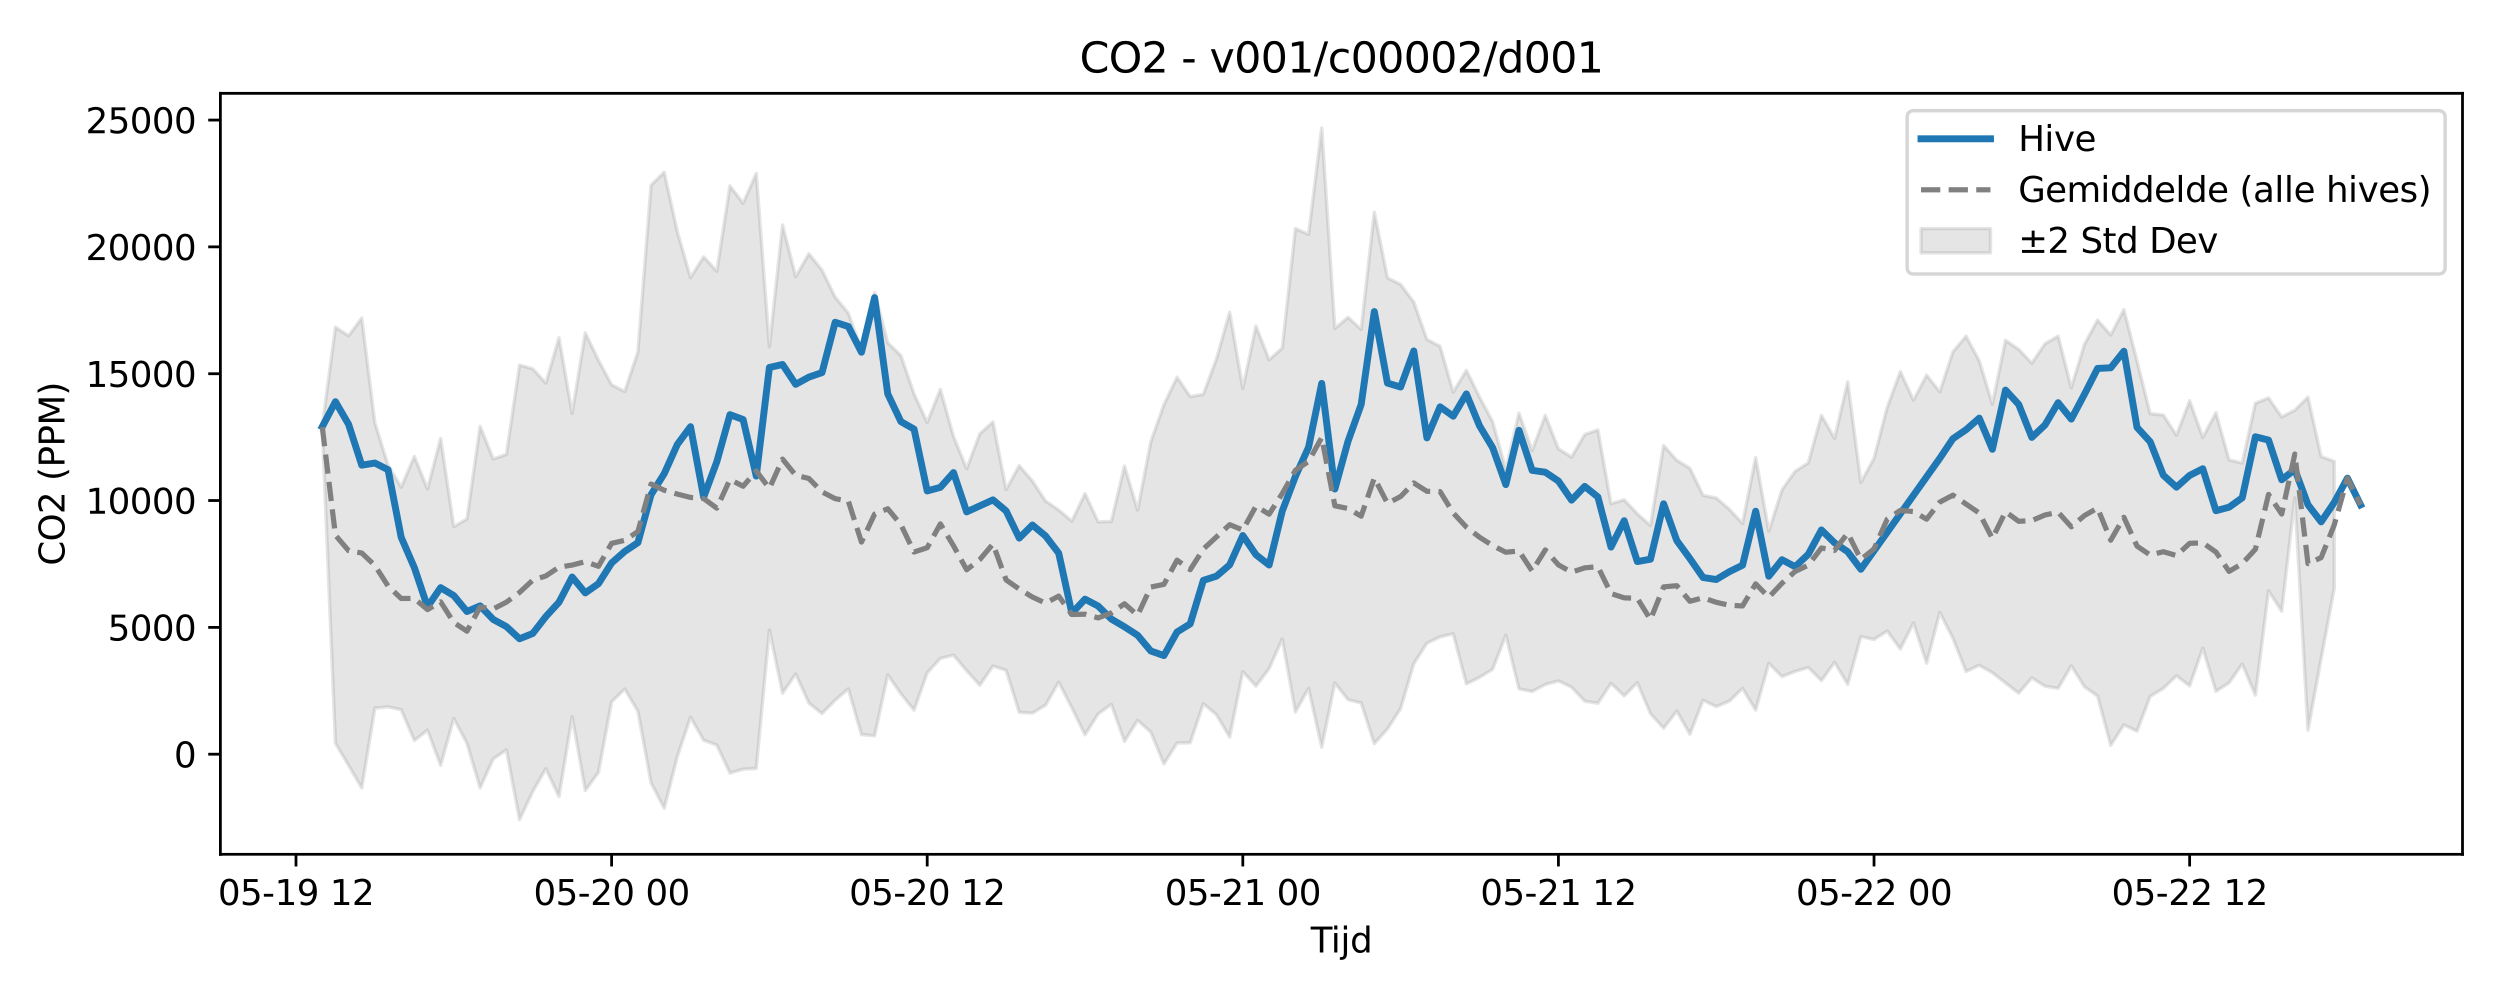 <?xml version="1.0" encoding="utf-8" standalone="no"?>
<!DOCTYPE svg PUBLIC "-//W3C//DTD SVG 1.1//EN"
  "http://www.w3.org/Graphics/SVG/1.1/DTD/svg11.dtd">
<svg xmlns:xlink="http://www.w3.org/1999/xlink" width="720pt" height="288pt" viewBox="0 0 720 288" xmlns="http://www.w3.org/2000/svg" version="1.1">
 <defs>
  <style type="text/css">*{stroke-linejoin: round; stroke-linecap: butt}</style>
 </defs>
 <g id="figure_1">
  <g id="patch_1">
   <path d="M 0 288 
L 720 288 
L 720 0 
L 0 0 
z
" style="fill: #ffffff"/>
  </g>
  <g id="axes_1">
   <g id="patch_2">
    <path d="M 63.47 246.04 
L 709.2 246.04 
L 709.2 26.88 
L 63.47 26.88 
z
" style="fill: #ffffff"/>
   </g>
   <g id="FillBetweenPolyCollection_1">
    <defs>
     <path id="mddcd614b1f" d="M 92.821 -165.337 
L 92.821 -164.655 
L 96.609 -73.909 
L 100.396 -67.546 
L 104.183 -61.051 
L 107.97 -84.072 
L 111.758 -84.425 
L 115.545 -83.593 
L 119.332 -74.73 
L 123.12 -77.698 
L 126.907 -67.581 
L 130.694 -81.087 
L 134.481 -73.909 
L 138.269 -61.094 
L 142.056 -69.449 
L 145.843 -72.015 
L 149.63 -51.922 
L 153.418 -60.007 
L 157.205 -66.601 
L 160.992 -58.593 
L 164.78 -81.572 
L 168.567 -60.356 
L 172.354 -65.531 
L 176.141 -85.868 
L 179.929 -89.541 
L 183.716 -83.178 
L 187.503 -62.541 
L 191.29 -55.208 
L 195.078 -70.129 
L 198.865 -81.447 
L 202.652 -74.806 
L 206.44 -73.417 
L 210.227 -65.348 
L 214.014 -66.472 
L 217.801 -66.68 
L 221.589 -106.562 
L 225.376 -88.341 
L 229.163 -93.891 
L 232.95 -85.511 
L 236.738 -82.473 
L 240.525 -86.34 
L 244.312 -89.598 
L 248.1 -76.428 
L 251.887 -76.089 
L 255.674 -93.656 
L 259.461 -88.179 
L 263.249 -83.486 
L 267.036 -94.196 
L 270.823 -98.364 
L 274.61 -99.318 
L 278.398 -94.811 
L 282.185 -90.655 
L 285.972 -96.177 
L 289.76 -94.948 
L 293.547 -82.833 
L 297.334 -82.635 
L 301.121 -84.902 
L 304.909 -91.534 
L 308.696 -84.144 
L 312.483 -76.373 
L 316.27 -82.382 
L 320.058 -85.145 
L 323.845 -74.478 
L 327.632 -80.532 
L 331.42 -77.148 
L 335.207 -67.971 
L 338.994 -73.996 
L 342.781 -74.087 
L 346.569 -85.327 
L 350.356 -82.117 
L 354.143 -75.716 
L 357.93 -94.561 
L 361.718 -90.396 
L 365.505 -95.426 
L 369.292 -103.976 
L 373.08 -82.947 
L 376.867 -89.729 
L 380.654 -72.811 
L 384.441 -91.271 
L 388.229 -86.48 
L 392.016 -85.539 
L 395.803 -73.82 
L 399.59 -78.064 
L 403.378 -83.926 
L 407.165 -96.824 
L 410.952 -102.758 
L 414.74 -104.578 
L 418.527 -105.465 
L 422.314 -91.041 
L 426.101 -92.908 
L 429.889 -95.242 
L 433.676 -105.082 
L 437.463 -89.593 
L 441.25 -88.852 
L 445.038 -90.853 
L 448.825 -91.895 
L 452.612 -90.087 
L 456.4 -86.063 
L 460.187 -85.452 
L 463.974 -91.189 
L 467.761 -87.582 
L 471.549 -91.37 
L 475.336 -82.476 
L 479.123 -78.259 
L 482.91 -83.213 
L 486.698 -76.554 
L 490.485 -86.334 
L 494.272 -84.487 
L 498.06 -86.065 
L 501.847 -89.721 
L 505.634 -83.474 
L 509.421 -96.952 
L 513.209 -93.138 
L 516.996 -94.615 
L 520.783 -95.767 
L 524.57 -91.976 
L 528.358 -97.231 
L 532.145 -90.899 
L 535.932 -104.672 
L 539.72 -103.823 
L 543.507 -106.251 
L 547.294 -101.085 
L 551.081 -108.582 
L 554.869 -96.988 
L 558.656 -111.623 
L 562.443 -104.138 
L 566.23 -94.609 
L 570.018 -96.402 
L 573.805 -94.257 
L 577.592 -91.295 
L 581.38 -88.343 
L 585.167 -92.771 
L 588.954 -90.38 
L 592.741 -89.755 
L 596.529 -96.246 
L 600.316 -90.213 
L 604.103 -87.528 
L 607.89 -73.343 
L 611.678 -79.216 
L 615.465 -77.424 
L 619.252 -87.443 
L 623.04 -89.751 
L 626.827 -93.354 
L 630.614 -90.461 
L 634.401 -101.332 
L 638.189 -88.903 
L 641.976 -91.326 
L 645.763 -96.748 
L 649.55 -87.798 
L 653.338 -117.832 
L 657.125 -111.988 
L 660.912 -144.605 
L 664.7 -77.728 
L 668.487 -98.302 
L 672.274 -118.592 
L 672.274 -155.125 
L 672.274 -155.125 
L 668.487 -156.525 
L 664.7 -173.627 
L 660.912 -169.866 
L 657.125 -167.914 
L 653.338 -173.398 
L 649.55 -171.845 
L 645.763 -154.629 
L 641.976 -155.55 
L 638.189 -169.126 
L 634.401 -162 
L 630.614 -172.583 
L 626.827 -162.648 
L 623.04 -168.463 
L 619.252 -168.872 
L 615.465 -184.018 
L 611.678 -198.82 
L 607.89 -191.505 
L 604.103 -195.808 
L 600.316 -188.827 
L 596.529 -176.311 
L 592.741 -191.214 
L 588.954 -188.987 
L 585.167 -183.379 
L 581.38 -187.385 
L 577.592 -189.983 
L 573.805 -171.586 
L 570.018 -184.105 
L 566.23 -191.173 
L 562.443 -186.665 
L 558.656 -175.152 
L 554.869 -179.957 
L 551.081 -172.771 
L 547.294 -180.949 
L 543.507 -170.659 
L 539.72 -156.006 
L 535.932 -149.096 
L 532.145 -178.03 
L 528.358 -161.745 
L 524.57 -168.382 
L 520.783 -154.678 
L 516.996 -152.253 
L 513.209 -146.917 
L 509.421 -135.044 
L 505.634 -156.221 
L 501.847 -137.25 
L 498.06 -141.31 
L 494.272 -144.585 
L 490.485 -145.337 
L 486.698 -153.119 
L 482.91 -155.438 
L 479.123 -159.706 
L 475.336 -136.651 
L 471.549 -140.023 
L 467.761 -144.064 
L 463.974 -142.917 
L 460.187 -164.194 
L 456.4 -162.847 
L 452.612 -156.348 
L 448.825 -158.743 
L 445.038 -168.38 
L 441.25 -158.223 
L 437.463 -169.051 
L 433.676 -152.83 
L 429.889 -166.508 
L 426.101 -173.663 
L 422.314 -181.344 
L 418.527 -175.07 
L 414.74 -188.27 
L 410.952 -190.257 
L 407.165 -200.997 
L 403.378 -206.087 
L 399.59 -207.968 
L 395.803 -226.905 
L 392.016 -193.142 
L 388.229 -196.616 
L 384.441 -193.403 
L 380.654 -251.158 
L 376.867 -220.485 
L 373.08 -222.19 
L 369.292 -187.751 
L 365.505 -184.381 
L 361.718 -194.09 
L 357.93 -176.171 
L 354.143 -198.084 
L 350.356 -184.673 
L 346.569 -174.437 
L 342.781 -173.773 
L 338.994 -179.361 
L 335.207 -171.44 
L 331.42 -160.708 
L 327.632 -141.087 
L 323.845 -153.766 
L 320.058 -137.804 
L 316.27 -137.699 
L 312.483 -145.844 
L 308.696 -137.918 
L 304.909 -141.122 
L 301.121 -143.702 
L 297.334 -149.465 
L 293.547 -153.881 
L 289.76 -147.001 
L 285.972 -166.499 
L 282.185 -163.046 
L 278.398 -152.999 
L 274.61 -162.313 
L 270.823 -175.866 
L 267.036 -166.333 
L 263.249 -174.541 
L 259.461 -185.61 
L 255.674 -189.29 
L 251.887 -203.765 
L 248.1 -187.356 
L 244.312 -197.812 
L 240.525 -202.427 
L 236.738 -210.209 
L 232.95 -214.903 
L 229.163 -208.321 
L 225.376 -223.208 
L 221.589 -188.123 
L 217.801 -238.031 
L 214.014 -229.453 
L 210.227 -234.466 
L 206.44 -209.884 
L 202.652 -214.028 
L 198.865 -208.036 
L 195.078 -221.268 
L 191.29 -238.397 
L 187.503 -234.667 
L 183.716 -186.665 
L 179.929 -175.232 
L 176.141 -177.168 
L 172.354 -184.267 
L 168.567 -192.148 
L 164.78 -168.948 
L 160.992 -190.741 
L 157.205 -177.665 
L 153.418 -181.794 
L 149.63 -182.842 
L 145.843 -157.124 
L 142.056 -155.814 
L 138.269 -165.223 
L 134.481 -138.535 
L 130.694 -136.335 
L 126.907 -161.749 
L 123.12 -147.17 
L 119.332 -156.538 
L 115.545 -147.678 
L 111.758 -154.018 
L 107.97 -166.227 
L 104.183 -196.412 
L 100.396 -191.265 
L 96.609 -193.789 
L 92.821 -165.337 
z
" style="stroke: #808080; stroke-opacity: 0.2"/>
    </defs>
    <g clip-path="url(#p5351a7e96b)">
     <use xlink:href="#mddcd614b1f" x="0" y="288" style="fill: #808080; fill-opacity: 0.2; stroke: #808080; stroke-opacity: 0.2"/>
    </g>
   </g>
   <g id="matplotlib.axis_1">
    <g id="xtick_1">
     <g id="line2d_1">
      <defs>
       <path id="m8e738cd0c3" d="M 0 0 
L 0 3.5 
" style="stroke: #000000; stroke-width: 0.8"/>
      </defs>
      <g>
       <use xlink:href="#m8e738cd0c3" x="85.247" y="246.04" style="stroke: #000000; stroke-width: 0.8"/>
      </g>
     </g>
     <g id="text_1">
      <!-- 05-19 12 -->
      <g transform="translate(62.766 260.638) scale(0.1 -0.1)">
       <defs>
        <path id="DejaVuSans-30" d="M 2034 4250 
Q 1547 4250 1301 3770 
Q 1056 3291 1056 2328 
Q 1056 1369 1301 889 
Q 1547 409 2034 409 
Q 2525 409 2770 889 
Q 3016 1369 3016 2328 
Q 3016 3291 2770 3770 
Q 2525 4250 2034 4250 
z
M 2034 4750 
Q 2819 4750 3233 4129 
Q 3647 3509 3647 2328 
Q 3647 1150 3233 529 
Q 2819 -91 2034 -91 
Q 1250 -91 836 529 
Q 422 1150 422 2328 
Q 422 3509 836 4129 
Q 1250 4750 2034 4750 
z
" transform="scale(0.016)"/>
        <path id="DejaVuSans-35" d="M 691 4666 
L 3169 4666 
L 3169 4134 
L 1269 4134 
L 1269 2991 
Q 1406 3038 1543 3061 
Q 1681 3084 1819 3084 
Q 2600 3084 3056 2656 
Q 3513 2228 3513 1497 
Q 3513 744 3044 326 
Q 2575 -91 1722 -91 
Q 1428 -91 1123 -41 
Q 819 9 494 109 
L 494 744 
Q 775 591 1075 516 
Q 1375 441 1709 441 
Q 2250 441 2565 725 
Q 2881 1009 2881 1497 
Q 2881 1984 2565 2268 
Q 2250 2553 1709 2553 
Q 1456 2553 1204 2497 
Q 953 2441 691 2322 
L 691 4666 
z
" transform="scale(0.016)"/>
        <path id="DejaVuSans-2d" d="M 313 2009 
L 1997 2009 
L 1997 1497 
L 313 1497 
L 313 2009 
z
" transform="scale(0.016)"/>
        <path id="DejaVuSans-31" d="M 794 531 
L 1825 531 
L 1825 4091 
L 703 3866 
L 703 4441 
L 1819 4666 
L 2450 4666 
L 2450 531 
L 3481 531 
L 3481 0 
L 794 0 
L 794 531 
z
" transform="scale(0.016)"/>
        <path id="DejaVuSans-39" d="M 703 97 
L 703 672 
Q 941 559 1184 500 
Q 1428 441 1663 441 
Q 2288 441 2617 861 
Q 2947 1281 2994 2138 
Q 2813 1869 2534 1725 
Q 2256 1581 1919 1581 
Q 1219 1581 811 2004 
Q 403 2428 403 3163 
Q 403 3881 828 4315 
Q 1253 4750 1959 4750 
Q 2769 4750 3195 4129 
Q 3622 3509 3622 2328 
Q 3622 1225 3098 567 
Q 2575 -91 1691 -91 
Q 1453 -91 1209 -44 
Q 966 3 703 97 
z
M 1959 2075 
Q 2384 2075 2632 2365 
Q 2881 2656 2881 3163 
Q 2881 3666 2632 3958 
Q 2384 4250 1959 4250 
Q 1534 4250 1286 3958 
Q 1038 3666 1038 3163 
Q 1038 2656 1286 2365 
Q 1534 2075 1959 2075 
z
" transform="scale(0.016)"/>
        <path id="DejaVuSans-20" transform="scale(0.016)"/>
        <path id="DejaVuSans-32" d="M 1228 531 
L 3431 531 
L 3431 0 
L 469 0 
L 469 531 
Q 828 903 1448 1529 
Q 2069 2156 2228 2338 
Q 2531 2678 2651 2914 
Q 2772 3150 2772 3378 
Q 2772 3750 2511 3984 
Q 2250 4219 1831 4219 
Q 1534 4219 1204 4116 
Q 875 4013 500 3803 
L 500 4441 
Q 881 4594 1212 4672 
Q 1544 4750 1819 4750 
Q 2544 4750 2975 4387 
Q 3406 4025 3406 3419 
Q 3406 3131 3298 2873 
Q 3191 2616 2906 2266 
Q 2828 2175 2409 1742 
Q 1991 1309 1228 531 
z
" transform="scale(0.016)"/>
       </defs>
       <use xlink:href="#DejaVuSans-30"/>
       <use xlink:href="#DejaVuSans-35" transform="translate(63.623 0)"/>
       <use xlink:href="#DejaVuSans-2d" transform="translate(127.246 0)"/>
       <use xlink:href="#DejaVuSans-31" transform="translate(163.33 0)"/>
       <use xlink:href="#DejaVuSans-39" transform="translate(226.953 0)"/>
       <use xlink:href="#DejaVuSans-20" transform="translate(290.576 0)"/>
       <use xlink:href="#DejaVuSans-31" transform="translate(322.363 0)"/>
       <use xlink:href="#DejaVuSans-32" transform="translate(385.986 0)"/>
      </g>
     </g>
    </g>
    <g id="xtick_2">
     <g id="line2d_2">
      <g>
       <use xlink:href="#m8e738cd0c3" x="176.141" y="246.04" style="stroke: #000000; stroke-width: 0.8"/>
      </g>
     </g>
     <g id="text_2">
      <!-- 05-20 00 -->
      <g transform="translate(153.661 260.638) scale(0.1 -0.1)">
       <use xlink:href="#DejaVuSans-30"/>
       <use xlink:href="#DejaVuSans-35" transform="translate(63.623 0)"/>
       <use xlink:href="#DejaVuSans-2d" transform="translate(127.246 0)"/>
       <use xlink:href="#DejaVuSans-32" transform="translate(163.33 0)"/>
       <use xlink:href="#DejaVuSans-30" transform="translate(226.953 0)"/>
       <use xlink:href="#DejaVuSans-20" transform="translate(290.576 0)"/>
       <use xlink:href="#DejaVuSans-30" transform="translate(322.363 0)"/>
       <use xlink:href="#DejaVuSans-30" transform="translate(385.986 0)"/>
      </g>
     </g>
    </g>
    <g id="xtick_3">
     <g id="line2d_3">
      <g>
       <use xlink:href="#m8e738cd0c3" x="267.036" y="246.04" style="stroke: #000000; stroke-width: 0.8"/>
      </g>
     </g>
     <g id="text_3">
      <!-- 05-20 12 -->
      <g transform="translate(244.555 260.638) scale(0.1 -0.1)">
       <use xlink:href="#DejaVuSans-30"/>
       <use xlink:href="#DejaVuSans-35" transform="translate(63.623 0)"/>
       <use xlink:href="#DejaVuSans-2d" transform="translate(127.246 0)"/>
       <use xlink:href="#DejaVuSans-32" transform="translate(163.33 0)"/>
       <use xlink:href="#DejaVuSans-30" transform="translate(226.953 0)"/>
       <use xlink:href="#DejaVuSans-20" transform="translate(290.576 0)"/>
       <use xlink:href="#DejaVuSans-31" transform="translate(322.363 0)"/>
       <use xlink:href="#DejaVuSans-32" transform="translate(385.986 0)"/>
      </g>
     </g>
    </g>
    <g id="xtick_4">
     <g id="line2d_4">
      <g>
       <use xlink:href="#m8e738cd0c3" x="357.93" y="246.04" style="stroke: #000000; stroke-width: 0.8"/>
      </g>
     </g>
     <g id="text_4">
      <!-- 05-21 00 -->
      <g transform="translate(335.45 260.638) scale(0.1 -0.1)">
       <use xlink:href="#DejaVuSans-30"/>
       <use xlink:href="#DejaVuSans-35" transform="translate(63.623 0)"/>
       <use xlink:href="#DejaVuSans-2d" transform="translate(127.246 0)"/>
       <use xlink:href="#DejaVuSans-32" transform="translate(163.33 0)"/>
       <use xlink:href="#DejaVuSans-31" transform="translate(226.953 0)"/>
       <use xlink:href="#DejaVuSans-20" transform="translate(290.576 0)"/>
       <use xlink:href="#DejaVuSans-30" transform="translate(322.363 0)"/>
       <use xlink:href="#DejaVuSans-30" transform="translate(385.986 0)"/>
      </g>
     </g>
    </g>
    <g id="xtick_5">
     <g id="line2d_5">
      <g>
       <use xlink:href="#m8e738cd0c3" x="448.825" y="246.04" style="stroke: #000000; stroke-width: 0.8"/>
      </g>
     </g>
     <g id="text_5">
      <!-- 05-21 12 -->
      <g transform="translate(426.345 260.638) scale(0.1 -0.1)">
       <use xlink:href="#DejaVuSans-30"/>
       <use xlink:href="#DejaVuSans-35" transform="translate(63.623 0)"/>
       <use xlink:href="#DejaVuSans-2d" transform="translate(127.246 0)"/>
       <use xlink:href="#DejaVuSans-32" transform="translate(163.33 0)"/>
       <use xlink:href="#DejaVuSans-31" transform="translate(226.953 0)"/>
       <use xlink:href="#DejaVuSans-20" transform="translate(290.576 0)"/>
       <use xlink:href="#DejaVuSans-31" transform="translate(322.363 0)"/>
       <use xlink:href="#DejaVuSans-32" transform="translate(385.986 0)"/>
      </g>
     </g>
    </g>
    <g id="xtick_6">
     <g id="line2d_6">
      <g>
       <use xlink:href="#m8e738cd0c3" x="539.72" y="246.04" style="stroke: #000000; stroke-width: 0.8"/>
      </g>
     </g>
     <g id="text_6">
      <!-- 05-22 00 -->
      <g transform="translate(517.239 260.638) scale(0.1 -0.1)">
       <use xlink:href="#DejaVuSans-30"/>
       <use xlink:href="#DejaVuSans-35" transform="translate(63.623 0)"/>
       <use xlink:href="#DejaVuSans-2d" transform="translate(127.246 0)"/>
       <use xlink:href="#DejaVuSans-32" transform="translate(163.33 0)"/>
       <use xlink:href="#DejaVuSans-32" transform="translate(226.953 0)"/>
       <use xlink:href="#DejaVuSans-20" transform="translate(290.576 0)"/>
       <use xlink:href="#DejaVuSans-30" transform="translate(322.363 0)"/>
       <use xlink:href="#DejaVuSans-30" transform="translate(385.986 0)"/>
      </g>
     </g>
    </g>
    <g id="xtick_7">
     <g id="line2d_7">
      <g>
       <use xlink:href="#m8e738cd0c3" x="630.614" y="246.04" style="stroke: #000000; stroke-width: 0.8"/>
      </g>
     </g>
     <g id="text_7">
      <!-- 05-22 12 -->
      <g transform="translate(608.134 260.638) scale(0.1 -0.1)">
       <use xlink:href="#DejaVuSans-30"/>
       <use xlink:href="#DejaVuSans-35" transform="translate(63.623 0)"/>
       <use xlink:href="#DejaVuSans-2d" transform="translate(127.246 0)"/>
       <use xlink:href="#DejaVuSans-32" transform="translate(163.33 0)"/>
       <use xlink:href="#DejaVuSans-32" transform="translate(226.953 0)"/>
       <use xlink:href="#DejaVuSans-20" transform="translate(290.576 0)"/>
       <use xlink:href="#DejaVuSans-31" transform="translate(322.363 0)"/>
       <use xlink:href="#DejaVuSans-32" transform="translate(385.986 0)"/>
      </g>
     </g>
    </g>
    <g id="text_8">
     <!-- Tijd -->
     <g transform="translate(377.485 274.317) scale(0.1 -0.1)">
      <defs>
       <path id="DejaVuSans-54" d="M -19 4666 
L 3928 4666 
L 3928 4134 
L 2272 4134 
L 2272 0 
L 1638 0 
L 1638 4134 
L -19 4134 
L -19 4666 
z
" transform="scale(0.016)"/>
       <path id="DejaVuSans-69" d="M 603 3500 
L 1178 3500 
L 1178 0 
L 603 0 
L 603 3500 
z
M 603 4863 
L 1178 4863 
L 1178 4134 
L 603 4134 
L 603 4863 
z
" transform="scale(0.016)"/>
       <path id="DejaVuSans-6a" d="M 603 3500 
L 1178 3500 
L 1178 -63 
Q 1178 -731 923 -1031 
Q 669 -1331 103 -1331 
L -116 -1331 
L -116 -844 
L 38 -844 
Q 366 -844 484 -692 
Q 603 -541 603 -63 
L 603 3500 
z
M 603 4863 
L 1178 4863 
L 1178 4134 
L 603 4134 
L 603 4863 
z
" transform="scale(0.016)"/>
       <path id="DejaVuSans-64" d="M 2906 2969 
L 2906 4863 
L 3481 4863 
L 3481 0 
L 2906 0 
L 2906 525 
Q 2725 213 2448 61 
Q 2172 -91 1784 -91 
Q 1150 -91 751 415 
Q 353 922 353 1747 
Q 353 2572 751 3078 
Q 1150 3584 1784 3584 
Q 2172 3584 2448 3432 
Q 2725 3281 2906 2969 
z
M 947 1747 
Q 947 1113 1208 752 
Q 1469 391 1925 391 
Q 2381 391 2643 752 
Q 2906 1113 2906 1747 
Q 2906 2381 2643 2742 
Q 2381 3103 1925 3103 
Q 1469 3103 1208 2742 
Q 947 2381 947 1747 
z
" transform="scale(0.016)"/>
      </defs>
      <use xlink:href="#DejaVuSans-54"/>
      <use xlink:href="#DejaVuSans-69" transform="translate(57.959 0)"/>
      <use xlink:href="#DejaVuSans-6a" transform="translate(85.742 0)"/>
      <use xlink:href="#DejaVuSans-64" transform="translate(113.525 0)"/>
     </g>
    </g>
   </g>
   <g id="matplotlib.axis_2">
    <g id="ytick_1">
     <g id="line2d_8">
      <defs>
       <path id="m0126ac0b36" d="M 0 0 
L -3.5 0 
" style="stroke: #000000; stroke-width: 0.8"/>
      </defs>
      <g>
       <use xlink:href="#m0126ac0b36" x="63.47" y="217.214" style="stroke: #000000; stroke-width: 0.8"/>
      </g>
     </g>
     <g id="text_9">
      <!-- 0 -->
      <g transform="translate(50.108 221.013) scale(0.1 -0.1)">
       <use xlink:href="#DejaVuSans-30"/>
      </g>
     </g>
    </g>
    <g id="ytick_2">
     <g id="line2d_9">
      <g>
       <use xlink:href="#m0126ac0b36" x="63.47" y="180.685" style="stroke: #000000; stroke-width: 0.8"/>
      </g>
     </g>
     <g id="text_10">
      <!-- 5000 -->
      <g transform="translate(31.02 184.485) scale(0.1 -0.1)">
       <use xlink:href="#DejaVuSans-35"/>
       <use xlink:href="#DejaVuSans-30" transform="translate(63.623 0)"/>
       <use xlink:href="#DejaVuSans-30" transform="translate(127.246 0)"/>
       <use xlink:href="#DejaVuSans-30" transform="translate(190.869 0)"/>
      </g>
     </g>
    </g>
    <g id="ytick_3">
     <g id="line2d_10">
      <g>
       <use xlink:href="#m0126ac0b36" x="63.47" y="144.157" style="stroke: #000000; stroke-width: 0.8"/>
      </g>
     </g>
     <g id="text_11">
      <!-- 10000 -->
      <g transform="translate(24.657 147.956) scale(0.1 -0.1)">
       <use xlink:href="#DejaVuSans-31"/>
       <use xlink:href="#DejaVuSans-30" transform="translate(63.623 0)"/>
       <use xlink:href="#DejaVuSans-30" transform="translate(127.246 0)"/>
       <use xlink:href="#DejaVuSans-30" transform="translate(190.869 0)"/>
       <use xlink:href="#DejaVuSans-30" transform="translate(254.492 0)"/>
      </g>
     </g>
    </g>
    <g id="ytick_4">
     <g id="line2d_11">
      <g>
       <use xlink:href="#m0126ac0b36" x="63.47" y="107.629" style="stroke: #000000; stroke-width: 0.8"/>
      </g>
     </g>
     <g id="text_12">
      <!-- 15000 -->
      <g transform="translate(24.657 111.428) scale(0.1 -0.1)">
       <use xlink:href="#DejaVuSans-31"/>
       <use xlink:href="#DejaVuSans-35" transform="translate(63.623 0)"/>
       <use xlink:href="#DejaVuSans-30" transform="translate(127.246 0)"/>
       <use xlink:href="#DejaVuSans-30" transform="translate(190.869 0)"/>
       <use xlink:href="#DejaVuSans-30" transform="translate(254.492 0)"/>
      </g>
     </g>
    </g>
    <g id="ytick_5">
     <g id="line2d_12">
      <g>
       <use xlink:href="#m0126ac0b36" x="63.47" y="71.101" style="stroke: #000000; stroke-width: 0.8"/>
      </g>
     </g>
     <g id="text_13">
      <!-- 20000 -->
      <g transform="translate(24.657 74.9) scale(0.1 -0.1)">
       <use xlink:href="#DejaVuSans-32"/>
       <use xlink:href="#DejaVuSans-30" transform="translate(63.623 0)"/>
       <use xlink:href="#DejaVuSans-30" transform="translate(127.246 0)"/>
       <use xlink:href="#DejaVuSans-30" transform="translate(190.869 0)"/>
       <use xlink:href="#DejaVuSans-30" transform="translate(254.492 0)"/>
      </g>
     </g>
    </g>
    <g id="ytick_6">
     <g id="line2d_13">
      <g>
       <use xlink:href="#m0126ac0b36" x="63.47" y="34.573" style="stroke: #000000; stroke-width: 0.8"/>
      </g>
     </g>
     <g id="text_14">
      <!-- 25000 -->
      <g transform="translate(24.657 38.372) scale(0.1 -0.1)">
       <use xlink:href="#DejaVuSans-32"/>
       <use xlink:href="#DejaVuSans-35" transform="translate(63.623 0)"/>
       <use xlink:href="#DejaVuSans-30" transform="translate(127.246 0)"/>
       <use xlink:href="#DejaVuSans-30" transform="translate(190.869 0)"/>
       <use xlink:href="#DejaVuSans-30" transform="translate(254.492 0)"/>
      </g>
     </g>
    </g>
    <g id="text_15">
     <!-- CO2 (PPM) -->
     <g transform="translate(18.578 162.903) rotate(-90) scale(0.1 -0.1)">
      <defs>
       <path id="DejaVuSans-43" d="M 4122 4306 
L 4122 3641 
Q 3803 3938 3442 4084 
Q 3081 4231 2675 4231 
Q 1875 4231 1450 3742 
Q 1025 3253 1025 2328 
Q 1025 1406 1450 917 
Q 1875 428 2675 428 
Q 3081 428 3442 575 
Q 3803 722 4122 1019 
L 4122 359 
Q 3791 134 3420 21 
Q 3050 -91 2638 -91 
Q 1578 -91 968 557 
Q 359 1206 359 2328 
Q 359 3453 968 4101 
Q 1578 4750 2638 4750 
Q 3056 4750 3426 4639 
Q 3797 4528 4122 4306 
z
" transform="scale(0.016)"/>
       <path id="DejaVuSans-4f" d="M 2522 4238 
Q 1834 4238 1429 3725 
Q 1025 3213 1025 2328 
Q 1025 1447 1429 934 
Q 1834 422 2522 422 
Q 3209 422 3611 934 
Q 4013 1447 4013 2328 
Q 4013 3213 3611 3725 
Q 3209 4238 2522 4238 
z
M 2522 4750 
Q 3503 4750 4090 4092 
Q 4678 3434 4678 2328 
Q 4678 1225 4090 567 
Q 3503 -91 2522 -91 
Q 1538 -91 948 565 
Q 359 1222 359 2328 
Q 359 3434 948 4092 
Q 1538 4750 2522 4750 
z
" transform="scale(0.016)"/>
       <path id="DejaVuSans-28" d="M 1984 4856 
Q 1566 4138 1362 3434 
Q 1159 2731 1159 2009 
Q 1159 1288 1364 580 
Q 1569 -128 1984 -844 
L 1484 -844 
Q 1016 -109 783 600 
Q 550 1309 550 2009 
Q 550 2706 781 3412 
Q 1013 4119 1484 4856 
L 1984 4856 
z
" transform="scale(0.016)"/>
       <path id="DejaVuSans-50" d="M 1259 4147 
L 1259 2394 
L 2053 2394 
Q 2494 2394 2734 2622 
Q 2975 2850 2975 3272 
Q 2975 3691 2734 3919 
Q 2494 4147 2053 4147 
L 1259 4147 
z
M 628 4666 
L 2053 4666 
Q 2838 4666 3239 4311 
Q 3641 3956 3641 3272 
Q 3641 2581 3239 2228 
Q 2838 1875 2053 1875 
L 1259 1875 
L 1259 0 
L 628 0 
L 628 4666 
z
" transform="scale(0.016)"/>
       <path id="DejaVuSans-4d" d="M 628 4666 
L 1569 4666 
L 2759 1491 
L 3956 4666 
L 4897 4666 
L 4897 0 
L 4281 0 
L 4281 4097 
L 3078 897 
L 2444 897 
L 1241 4097 
L 1241 0 
L 628 0 
L 628 4666 
z
" transform="scale(0.016)"/>
       <path id="DejaVuSans-29" d="M 513 4856 
L 1013 4856 
Q 1481 4119 1714 3412 
Q 1947 2706 1947 2009 
Q 1947 1309 1714 600 
Q 1481 -109 1013 -844 
L 513 -844 
Q 928 -128 1133 580 
Q 1338 1288 1338 2009 
Q 1338 2731 1133 3434 
Q 928 4138 513 4856 
z
" transform="scale(0.016)"/>
      </defs>
      <use xlink:href="#DejaVuSans-43"/>
      <use xlink:href="#DejaVuSans-4f" transform="translate(69.824 0)"/>
      <use xlink:href="#DejaVuSans-32" transform="translate(148.535 0)"/>
      <use xlink:href="#DejaVuSans-20" transform="translate(212.158 0)"/>
      <use xlink:href="#DejaVuSans-28" transform="translate(243.945 0)"/>
      <use xlink:href="#DejaVuSans-50" transform="translate(282.959 0)"/>
      <use xlink:href="#DejaVuSans-50" transform="translate(343.262 0)"/>
      <use xlink:href="#DejaVuSans-4d" transform="translate(403.564 0)"/>
      <use xlink:href="#DejaVuSans-29" transform="translate(489.844 0)"/>
     </g>
    </g>
   </g>
   <g id="line2d_14">
    <path d="M 92.821 122.883 
L 96.609 115.692 
L 100.396 122.209 
L 104.183 133.971 
L 107.97 133.355 
L 111.758 135.285 
L 115.545 154.754 
L 119.332 163.47 
L 123.12 174.758 
L 126.907 169.245 
L 130.694 171.535 
L 134.481 176.119 
L 138.269 174.498 
L 142.056 178.406 
L 145.843 180.464 
L 149.63 183.963 
L 153.418 182.446 
L 157.205 177.571 
L 160.992 173.436 
L 164.78 166.184 
L 168.567 170.755 
L 172.354 168.1 
L 176.141 162.134 
L 179.929 158.803 
L 183.716 156.282 
L 187.503 142.472 
L 191.29 136.423 
L 195.078 127.983 
L 198.865 122.888 
L 202.652 143.164 
L 206.44 132.984 
L 210.227 119.425 
L 214.014 120.821 
L 217.801 137.1 
L 221.589 105.825 
L 225.376 104.979 
L 229.163 110.686 
L 232.95 108.615 
L 236.738 107.3 
L 240.525 92.818 
L 244.312 94.026 
L 248.1 101.441 
L 251.887 85.719 
L 255.674 113.449 
L 259.461 121.422 
L 263.249 123.587 
L 267.036 141.391 
L 270.823 140.355 
L 274.61 136.109 
L 278.398 147.418 
L 285.972 143.964 
L 289.76 147.148 
L 293.547 154.965 
L 297.334 151.207 
L 301.121 154.353 
L 304.909 159.309 
L 308.696 176.602 
L 312.483 172.559 
L 316.27 174.544 
L 320.058 178.289 
L 323.845 180.517 
L 327.632 182.955 
L 331.42 187.48 
L 335.207 188.807 
L 338.994 182.013 
L 342.781 179.665 
L 346.569 167.148 
L 350.356 165.926 
L 354.143 162.679 
L 357.93 154.229 
L 361.718 159.76 
L 365.505 162.726 
L 369.292 147.182 
L 373.08 137.197 
L 376.867 128.815 
L 380.654 110.423 
L 384.441 140.831 
L 388.229 127.088 
L 392.016 116.498 
L 395.803 89.737 
L 399.59 110.335 
L 403.378 111.462 
L 407.165 101.081 
L 410.952 126.105 
L 414.74 117.173 
L 418.527 119.859 
L 422.314 113.452 
L 426.101 122.627 
L 429.889 128.947 
L 433.676 139.555 
L 437.463 123.935 
L 441.25 135.466 
L 445.038 135.992 
L 448.825 138.537 
L 452.612 144.04 
L 456.4 140.076 
L 460.187 143.125 
L 463.974 157.561 
L 467.761 149.97 
L 471.549 161.731 
L 475.336 161.055 
L 479.123 145.097 
L 482.91 155.676 
L 486.698 160.882 
L 490.485 166.323 
L 494.272 166.9 
L 498.06 164.64 
L 501.847 162.784 
L 505.634 147.233 
L 509.421 165.955 
L 513.209 161.201 
L 516.996 163.21 
L 520.783 159.64 
L 524.57 152.629 
L 528.358 156.345 
L 532.145 158.9 
L 535.932 163.945 
L 558.656 131.997 
L 562.443 126.339 
L 566.23 123.753 
L 570.018 120.431 
L 573.805 129.396 
L 577.592 112.348 
L 581.38 116.464 
L 585.167 125.966 
L 588.954 122.394 
L 592.741 115.984 
L 596.529 120.694 
L 600.316 113.559 
L 604.103 106.109 
L 607.89 105.919 
L 611.678 101.16 
L 615.465 123.088 
L 619.252 127.23 
L 623.04 136.871 
L 626.827 140.3 
L 630.614 136.92 
L 634.401 134.996 
L 638.189 147.079 
L 641.976 146.076 
L 645.763 143.361 
L 649.55 125.791 
L 653.338 126.752 
L 657.125 138.163 
L 660.912 135.23 
L 664.7 145.37 
L 668.487 150.294 
L 672.274 144.683 
L 676.061 137.709 
L 679.849 145.388 
L 679.849 145.388 
" clip-path="url(#p5351a7e96b)" style="fill: none; stroke: #1f77b4; stroke-width: 2; stroke-linecap: square"/>
   </g>
   <g id="line2d_15">
    <path d="M 92.821 123.004 
L 96.609 154.151 
L 100.396 158.594 
L 104.183 159.269 
L 107.97 162.85 
L 111.758 168.779 
L 115.545 172.364 
L 119.332 172.366 
L 123.12 175.566 
L 126.907 173.335 
L 130.694 179.289 
L 134.481 181.778 
L 138.269 174.842 
L 142.056 175.369 
L 145.843 173.43 
L 149.63 170.618 
L 153.418 167.099 
L 157.205 165.867 
L 160.992 163.333 
L 164.78 162.74 
L 168.567 161.748 
L 172.354 163.101 
L 176.141 156.482 
L 179.929 155.613 
L 183.716 153.078 
L 187.503 139.396 
L 191.29 141.197 
L 195.078 142.301 
L 198.865 143.259 
L 202.652 143.583 
L 206.44 146.35 
L 210.227 138.093 
L 214.014 140.038 
L 217.801 135.645 
L 221.589 140.657 
L 225.376 132.225 
L 229.163 136.894 
L 232.95 137.793 
L 236.738 141.659 
L 240.525 143.617 
L 244.312 144.295 
L 248.1 156.108 
L 251.887 148.073 
L 255.674 146.527 
L 259.461 151.106 
L 263.249 158.986 
L 267.036 157.736 
L 270.823 150.885 
L 274.61 157.184 
L 278.398 164.095 
L 282.185 161.15 
L 285.972 156.662 
L 289.76 167.026 
L 293.547 169.643 
L 297.334 171.95 
L 301.121 173.698 
L 304.909 171.672 
L 308.696 176.969 
L 312.483 176.892 
L 316.27 177.959 
L 320.058 176.525 
L 323.845 173.878 
L 327.632 177.191 
L 331.42 169.072 
L 335.207 168.294 
L 338.994 161.321 
L 342.781 164.07 
L 346.569 158.118 
L 354.143 151.1 
L 357.93 152.634 
L 361.718 145.757 
L 365.505 148.097 
L 369.292 142.136 
L 373.08 135.431 
L 376.867 132.893 
L 380.654 126.015 
L 384.441 145.663 
L 388.229 146.452 
L 392.016 148.66 
L 395.803 137.637 
L 399.59 144.984 
L 403.378 142.993 
L 407.165 139.089 
L 410.952 141.492 
L 414.74 141.576 
L 418.527 147.733 
L 422.314 151.808 
L 426.101 154.714 
L 429.889 157.125 
L 433.676 159.044 
L 437.463 158.678 
L 441.25 164.463 
L 445.038 158.383 
L 448.825 162.681 
L 452.612 164.783 
L 456.4 163.545 
L 460.187 163.177 
L 463.974 170.947 
L 467.761 172.177 
L 471.549 172.304 
L 475.336 178.437 
L 479.123 169.018 
L 482.91 168.675 
L 486.698 173.163 
L 490.485 172.164 
L 494.272 173.464 
L 498.06 174.313 
L 501.847 174.514 
L 505.634 168.152 
L 509.421 172.002 
L 513.209 167.972 
L 516.996 164.566 
L 520.783 162.778 
L 524.57 157.821 
L 528.358 158.512 
L 532.145 153.535 
L 535.932 161.116 
L 539.72 158.086 
L 543.507 149.545 
L 547.294 146.983 
L 551.081 147.323 
L 554.869 149.527 
L 558.656 144.613 
L 562.443 142.599 
L 570.018 147.747 
L 573.805 155.079 
L 577.592 147.361 
L 581.38 150.136 
L 585.167 149.925 
L 588.954 148.317 
L 592.741 147.515 
L 596.529 151.721 
L 600.316 148.48 
L 604.103 146.332 
L 607.89 155.576 
L 611.678 148.982 
L 615.465 157.279 
L 619.252 159.842 
L 623.04 158.893 
L 626.827 159.999 
L 630.614 156.478 
L 634.401 156.334 
L 638.189 158.986 
L 641.976 164.562 
L 645.763 162.312 
L 649.55 158.178 
L 653.338 142.385 
L 657.125 148.049 
L 660.912 130.764 
L 664.7 162.323 
L 668.487 160.586 
L 672.274 151.141 
L 676.061 137.709 
L 679.849 145.388 
L 679.849 145.388 
" clip-path="url(#p5351a7e96b)" style="fill: none; stroke-dasharray: 5.55,2.4; stroke-dashoffset: 0; stroke: #808080; stroke-width: 1.5"/>
   </g>
   <g id="patch_3">
    <path d="M 63.47 246.04 
L 63.47 26.88 
" style="fill: none; stroke: #000000; stroke-width: 0.8; stroke-linejoin: miter; stroke-linecap: square"/>
   </g>
   <g id="patch_4">
    <path d="M 709.2 246.04 
L 709.2 26.88 
" style="fill: none; stroke: #000000; stroke-width: 0.8; stroke-linejoin: miter; stroke-linecap: square"/>
   </g>
   <g id="patch_5">
    <path d="M 63.47 246.04 
L 709.2 246.04 
" style="fill: none; stroke: #000000; stroke-width: 0.8; stroke-linejoin: miter; stroke-linecap: square"/>
   </g>
   <g id="patch_6">
    <path d="M 63.47 26.88 
L 709.2 26.88 
" style="fill: none; stroke: #000000; stroke-width: 0.8; stroke-linejoin: miter; stroke-linecap: square"/>
   </g>
   <g id="text_16">
    <!-- CO2 - v001/c00002/d001 -->
    <g transform="translate(310.932 20.88) scale(0.12 -0.12)">
     <defs>
      <path id="DejaVuSans-76" d="M 191 3500 
L 800 3500 
L 1894 563 
L 2988 3500 
L 3597 3500 
L 2284 0 
L 1503 0 
L 191 3500 
z
" transform="scale(0.016)"/>
      <path id="DejaVuSans-2f" d="M 1625 4666 
L 2156 4666 
L 531 -594 
L 0 -594 
L 1625 4666 
z
" transform="scale(0.016)"/>
      <path id="DejaVuSans-63" d="M 3122 3366 
L 3122 2828 
Q 2878 2963 2633 3030 
Q 2388 3097 2138 3097 
Q 1578 3097 1268 2742 
Q 959 2388 959 1747 
Q 959 1106 1268 751 
Q 1578 397 2138 397 
Q 2388 397 2633 464 
Q 2878 531 3122 666 
L 3122 134 
Q 2881 22 2623 -34 
Q 2366 -91 2075 -91 
Q 1284 -91 818 406 
Q 353 903 353 1747 
Q 353 2603 823 3093 
Q 1294 3584 2113 3584 
Q 2378 3584 2631 3529 
Q 2884 3475 3122 3366 
z
" transform="scale(0.016)"/>
     </defs>
     <use xlink:href="#DejaVuSans-43"/>
     <use xlink:href="#DejaVuSans-4f" transform="translate(69.824 0)"/>
     <use xlink:href="#DejaVuSans-32" transform="translate(148.535 0)"/>
     <use xlink:href="#DejaVuSans-20" transform="translate(212.158 0)"/>
     <use xlink:href="#DejaVuSans-2d" transform="translate(243.945 0)"/>
     <use xlink:href="#DejaVuSans-20" transform="translate(280.029 0)"/>
     <use xlink:href="#DejaVuSans-76" transform="translate(311.816 0)"/>
     <use xlink:href="#DejaVuSans-30" transform="translate(370.996 0)"/>
     <use xlink:href="#DejaVuSans-30" transform="translate(434.619 0)"/>
     <use xlink:href="#DejaVuSans-31" transform="translate(498.242 0)"/>
     <use xlink:href="#DejaVuSans-2f" transform="translate(561.865 0)"/>
     <use xlink:href="#DejaVuSans-63" transform="translate(595.557 0)"/>
     <use xlink:href="#DejaVuSans-30" transform="translate(650.537 0)"/>
     <use xlink:href="#DejaVuSans-30" transform="translate(714.16 0)"/>
     <use xlink:href="#DejaVuSans-30" transform="translate(777.783 0)"/>
     <use xlink:href="#DejaVuSans-30" transform="translate(841.406 0)"/>
     <use xlink:href="#DejaVuSans-32" transform="translate(905.029 0)"/>
     <use xlink:href="#DejaVuSans-2f" transform="translate(968.652 0)"/>
     <use xlink:href="#DejaVuSans-64" transform="translate(1002.344 0)"/>
     <use xlink:href="#DejaVuSans-30" transform="translate(1065.82 0)"/>
     <use xlink:href="#DejaVuSans-30" transform="translate(1129.443 0)"/>
     <use xlink:href="#DejaVuSans-31" transform="translate(1193.066 0)"/>
    </g>
   </g>
   <g id="legend_1">
    <g id="patch_7">
     <path d="M 551.256 78.914 
L 702.2 78.914 
Q 704.2 78.914 704.2 76.914 
L 704.2 33.88 
Q 704.2 31.88 702.2 31.88 
L 551.256 31.88 
Q 549.256 31.88 549.256 33.88 
L 549.256 76.914 
Q 549.256 78.914 551.256 78.914 
z
" style="fill: #ffffff; opacity: 0.8; stroke: #cccccc; stroke-linejoin: miter"/>
    </g>
    <g id="line2d_16">
     <path d="M 553.256 39.978 
L 563.256 39.978 
L 573.256 39.978 
" style="fill: none; stroke: #1f77b4; stroke-width: 2; stroke-linecap: square"/>
    </g>
    <g id="text_17">
     <!-- Hive -->
     <g transform="translate(581.256 43.478) scale(0.1 -0.1)">
      <defs>
       <path id="DejaVuSans-48" d="M 628 4666 
L 1259 4666 
L 1259 2753 
L 3553 2753 
L 3553 4666 
L 4184 4666 
L 4184 0 
L 3553 0 
L 3553 2222 
L 1259 2222 
L 1259 0 
L 628 0 
L 628 4666 
z
" transform="scale(0.016)"/>
       <path id="DejaVuSans-65" d="M 3597 1894 
L 3597 1613 
L 953 1613 
Q 991 1019 1311 708 
Q 1631 397 2203 397 
Q 2534 397 2845 478 
Q 3156 559 3463 722 
L 3463 178 
Q 3153 47 2828 -22 
Q 2503 -91 2169 -91 
Q 1331 -91 842 396 
Q 353 884 353 1716 
Q 353 2575 817 3079 
Q 1281 3584 2069 3584 
Q 2775 3584 3186 3129 
Q 3597 2675 3597 1894 
z
M 3022 2063 
Q 3016 2534 2758 2815 
Q 2500 3097 2075 3097 
Q 1594 3097 1305 2825 
Q 1016 2553 972 2059 
L 3022 2063 
z
" transform="scale(0.016)"/>
      </defs>
      <use xlink:href="#DejaVuSans-48"/>
      <use xlink:href="#DejaVuSans-69" transform="translate(75.195 0)"/>
      <use xlink:href="#DejaVuSans-76" transform="translate(102.979 0)"/>
      <use xlink:href="#DejaVuSans-65" transform="translate(162.158 0)"/>
     </g>
    </g>
    <g id="line2d_17">
     <path d="M 553.256 54.657 
L 563.256 54.657 
L 573.256 54.657 
" style="fill: none; stroke-dasharray: 5.55,2.4; stroke-dashoffset: 0; stroke: #808080; stroke-width: 1.5"/>
    </g>
    <g id="text_18">
     <!-- Gemiddelde (alle hives) -->
     <g transform="translate(581.256 58.157) scale(0.1 -0.1)">
      <defs>
       <path id="DejaVuSans-47" d="M 3809 666 
L 3809 1919 
L 2778 1919 
L 2778 2438 
L 4434 2438 
L 4434 434 
Q 4069 175 3628 42 
Q 3188 -91 2688 -91 
Q 1594 -91 976 548 
Q 359 1188 359 2328 
Q 359 3472 976 4111 
Q 1594 4750 2688 4750 
Q 3144 4750 3555 4637 
Q 3966 4525 4313 4306 
L 4313 3634 
Q 3963 3931 3569 4081 
Q 3175 4231 2741 4231 
Q 1884 4231 1454 3753 
Q 1025 3275 1025 2328 
Q 1025 1384 1454 906 
Q 1884 428 2741 428 
Q 3075 428 3337 486 
Q 3600 544 3809 666 
z
" transform="scale(0.016)"/>
       <path id="DejaVuSans-6d" d="M 3328 2828 
Q 3544 3216 3844 3400 
Q 4144 3584 4550 3584 
Q 5097 3584 5394 3201 
Q 5691 2819 5691 2113 
L 5691 0 
L 5113 0 
L 5113 2094 
Q 5113 2597 4934 2840 
Q 4756 3084 4391 3084 
Q 3944 3084 3684 2787 
Q 3425 2491 3425 1978 
L 3425 0 
L 2847 0 
L 2847 2094 
Q 2847 2600 2669 2842 
Q 2491 3084 2119 3084 
Q 1678 3084 1418 2786 
Q 1159 2488 1159 1978 
L 1159 0 
L 581 0 
L 581 3500 
L 1159 3500 
L 1159 2956 
Q 1356 3278 1631 3431 
Q 1906 3584 2284 3584 
Q 2666 3584 2933 3390 
Q 3200 3197 3328 2828 
z
" transform="scale(0.016)"/>
       <path id="DejaVuSans-6c" d="M 603 4863 
L 1178 4863 
L 1178 0 
L 603 0 
L 603 4863 
z
" transform="scale(0.016)"/>
       <path id="DejaVuSans-61" d="M 2194 1759 
Q 1497 1759 1228 1600 
Q 959 1441 959 1056 
Q 959 750 1161 570 
Q 1363 391 1709 391 
Q 2188 391 2477 730 
Q 2766 1069 2766 1631 
L 2766 1759 
L 2194 1759 
z
M 3341 1997 
L 3341 0 
L 2766 0 
L 2766 531 
Q 2569 213 2275 61 
Q 1981 -91 1556 -91 
Q 1019 -91 701 211 
Q 384 513 384 1019 
Q 384 1609 779 1909 
Q 1175 2209 1959 2209 
L 2766 2209 
L 2766 2266 
Q 2766 2663 2505 2880 
Q 2244 3097 1772 3097 
Q 1472 3097 1187 3025 
Q 903 2953 641 2809 
L 641 3341 
Q 956 3463 1253 3523 
Q 1550 3584 1831 3584 
Q 2591 3584 2966 3190 
Q 3341 2797 3341 1997 
z
" transform="scale(0.016)"/>
       <path id="DejaVuSans-68" d="M 3513 2113 
L 3513 0 
L 2938 0 
L 2938 2094 
Q 2938 2591 2744 2837 
Q 2550 3084 2163 3084 
Q 1697 3084 1428 2787 
Q 1159 2491 1159 1978 
L 1159 0 
L 581 0 
L 581 4863 
L 1159 4863 
L 1159 2956 
Q 1366 3272 1645 3428 
Q 1925 3584 2291 3584 
Q 2894 3584 3203 3211 
Q 3513 2838 3513 2113 
z
" transform="scale(0.016)"/>
       <path id="DejaVuSans-73" d="M 2834 3397 
L 2834 2853 
Q 2591 2978 2328 3040 
Q 2066 3103 1784 3103 
Q 1356 3103 1142 2972 
Q 928 2841 928 2578 
Q 928 2378 1081 2264 
Q 1234 2150 1697 2047 
L 1894 2003 
Q 2506 1872 2764 1633 
Q 3022 1394 3022 966 
Q 3022 478 2636 193 
Q 2250 -91 1575 -91 
Q 1294 -91 989 -36 
Q 684 19 347 128 
L 347 722 
Q 666 556 975 473 
Q 1284 391 1588 391 
Q 1994 391 2212 530 
Q 2431 669 2431 922 
Q 2431 1156 2273 1281 
Q 2116 1406 1581 1522 
L 1381 1569 
Q 847 1681 609 1914 
Q 372 2147 372 2553 
Q 372 3047 722 3315 
Q 1072 3584 1716 3584 
Q 2034 3584 2315 3537 
Q 2597 3491 2834 3397 
z
" transform="scale(0.016)"/>
      </defs>
      <use xlink:href="#DejaVuSans-47"/>
      <use xlink:href="#DejaVuSans-65" transform="translate(77.49 0)"/>
      <use xlink:href="#DejaVuSans-6d" transform="translate(139.014 0)"/>
      <use xlink:href="#DejaVuSans-69" transform="translate(236.426 0)"/>
      <use xlink:href="#DejaVuSans-64" transform="translate(264.209 0)"/>
      <use xlink:href="#DejaVuSans-64" transform="translate(327.686 0)"/>
      <use xlink:href="#DejaVuSans-65" transform="translate(391.162 0)"/>
      <use xlink:href="#DejaVuSans-6c" transform="translate(452.686 0)"/>
      <use xlink:href="#DejaVuSans-64" transform="translate(480.469 0)"/>
      <use xlink:href="#DejaVuSans-65" transform="translate(543.945 0)"/>
      <use xlink:href="#DejaVuSans-20" transform="translate(605.469 0)"/>
      <use xlink:href="#DejaVuSans-28" transform="translate(637.256 0)"/>
      <use xlink:href="#DejaVuSans-61" transform="translate(676.27 0)"/>
      <use xlink:href="#DejaVuSans-6c" transform="translate(737.549 0)"/>
      <use xlink:href="#DejaVuSans-6c" transform="translate(765.332 0)"/>
      <use xlink:href="#DejaVuSans-65" transform="translate(793.115 0)"/>
      <use xlink:href="#DejaVuSans-20" transform="translate(854.639 0)"/>
      <use xlink:href="#DejaVuSans-68" transform="translate(886.426 0)"/>
      <use xlink:href="#DejaVuSans-69" transform="translate(949.805 0)"/>
      <use xlink:href="#DejaVuSans-76" transform="translate(977.588 0)"/>
      <use xlink:href="#DejaVuSans-65" transform="translate(1036.768 0)"/>
      <use xlink:href="#DejaVuSans-73" transform="translate(1098.291 0)"/>
      <use xlink:href="#DejaVuSans-29" transform="translate(1150.391 0)"/>
     </g>
    </g>
    <g id="patch_8">
     <path d="M 553.256 72.835 
L 573.256 72.835 
L 573.256 65.835 
L 553.256 65.835 
z
" style="fill: #808080; fill-opacity: 0.2; stroke: #808080; stroke-opacity: 0.2; stroke-linejoin: miter"/>
    </g>
    <g id="text_19">
     <!-- ±2 Std Dev -->
     <g transform="translate(581.256 72.835) scale(0.1 -0.1)">
      <defs>
       <path id="DejaVuSans-b1" d="M 2944 4013 
L 2944 2803 
L 4684 2803 
L 4684 2272 
L 2944 2272 
L 2944 1063 
L 2419 1063 
L 2419 2272 
L 678 2272 
L 678 2803 
L 2419 2803 
L 2419 4013 
L 2944 4013 
z
M 678 531 
L 4684 531 
L 4684 0 
L 678 0 
L 678 531 
z
" transform="scale(0.016)"/>
       <path id="DejaVuSans-53" d="M 3425 4513 
L 3425 3897 
Q 3066 4069 2747 4153 
Q 2428 4238 2131 4238 
Q 1616 4238 1336 4038 
Q 1056 3838 1056 3469 
Q 1056 3159 1242 3001 
Q 1428 2844 1947 2747 
L 2328 2669 
Q 3034 2534 3370 2195 
Q 3706 1856 3706 1288 
Q 3706 609 3251 259 
Q 2797 -91 1919 -91 
Q 1588 -91 1214 -16 
Q 841 59 441 206 
L 441 856 
Q 825 641 1194 531 
Q 1563 422 1919 422 
Q 2459 422 2753 634 
Q 3047 847 3047 1241 
Q 3047 1584 2836 1778 
Q 2625 1972 2144 2069 
L 1759 2144 
Q 1053 2284 737 2584 
Q 422 2884 422 3419 
Q 422 4038 858 4394 
Q 1294 4750 2059 4750 
Q 2388 4750 2728 4690 
Q 3069 4631 3425 4513 
z
" transform="scale(0.016)"/>
       <path id="DejaVuSans-74" d="M 1172 4494 
L 1172 3500 
L 2356 3500 
L 2356 3053 
L 1172 3053 
L 1172 1153 
Q 1172 725 1289 603 
Q 1406 481 1766 481 
L 2356 481 
L 2356 0 
L 1766 0 
Q 1100 0 847 248 
Q 594 497 594 1153 
L 594 3053 
L 172 3053 
L 172 3500 
L 594 3500 
L 594 4494 
L 1172 4494 
z
" transform="scale(0.016)"/>
       <path id="DejaVuSans-44" d="M 1259 4147 
L 1259 519 
L 2022 519 
Q 2988 519 3436 956 
Q 3884 1394 3884 2338 
Q 3884 3275 3436 3711 
Q 2988 4147 2022 4147 
L 1259 4147 
z
M 628 4666 
L 1925 4666 
Q 3281 4666 3915 4102 
Q 4550 3538 4550 2338 
Q 4550 1131 3912 565 
Q 3275 0 1925 0 
L 628 0 
L 628 4666 
z
" transform="scale(0.016)"/>
      </defs>
      <use xlink:href="#DejaVuSans-b1"/>
      <use xlink:href="#DejaVuSans-32" transform="translate(83.789 0)"/>
      <use xlink:href="#DejaVuSans-20" transform="translate(147.412 0)"/>
      <use xlink:href="#DejaVuSans-53" transform="translate(179.199 0)"/>
      <use xlink:href="#DejaVuSans-74" transform="translate(242.676 0)"/>
      <use xlink:href="#DejaVuSans-64" transform="translate(281.885 0)"/>
      <use xlink:href="#DejaVuSans-20" transform="translate(345.361 0)"/>
      <use xlink:href="#DejaVuSans-44" transform="translate(377.148 0)"/>
      <use xlink:href="#DejaVuSans-65" transform="translate(454.15 0)"/>
      <use xlink:href="#DejaVuSans-76" transform="translate(515.674 0)"/>
     </g>
    </g>
   </g>
  </g>
 </g>
 <defs>
  <clipPath id="p5351a7e96b">
   <rect x="63.47" y="26.88" width="645.73" height="219.16"/>
  </clipPath>
 </defs>
</svg>
